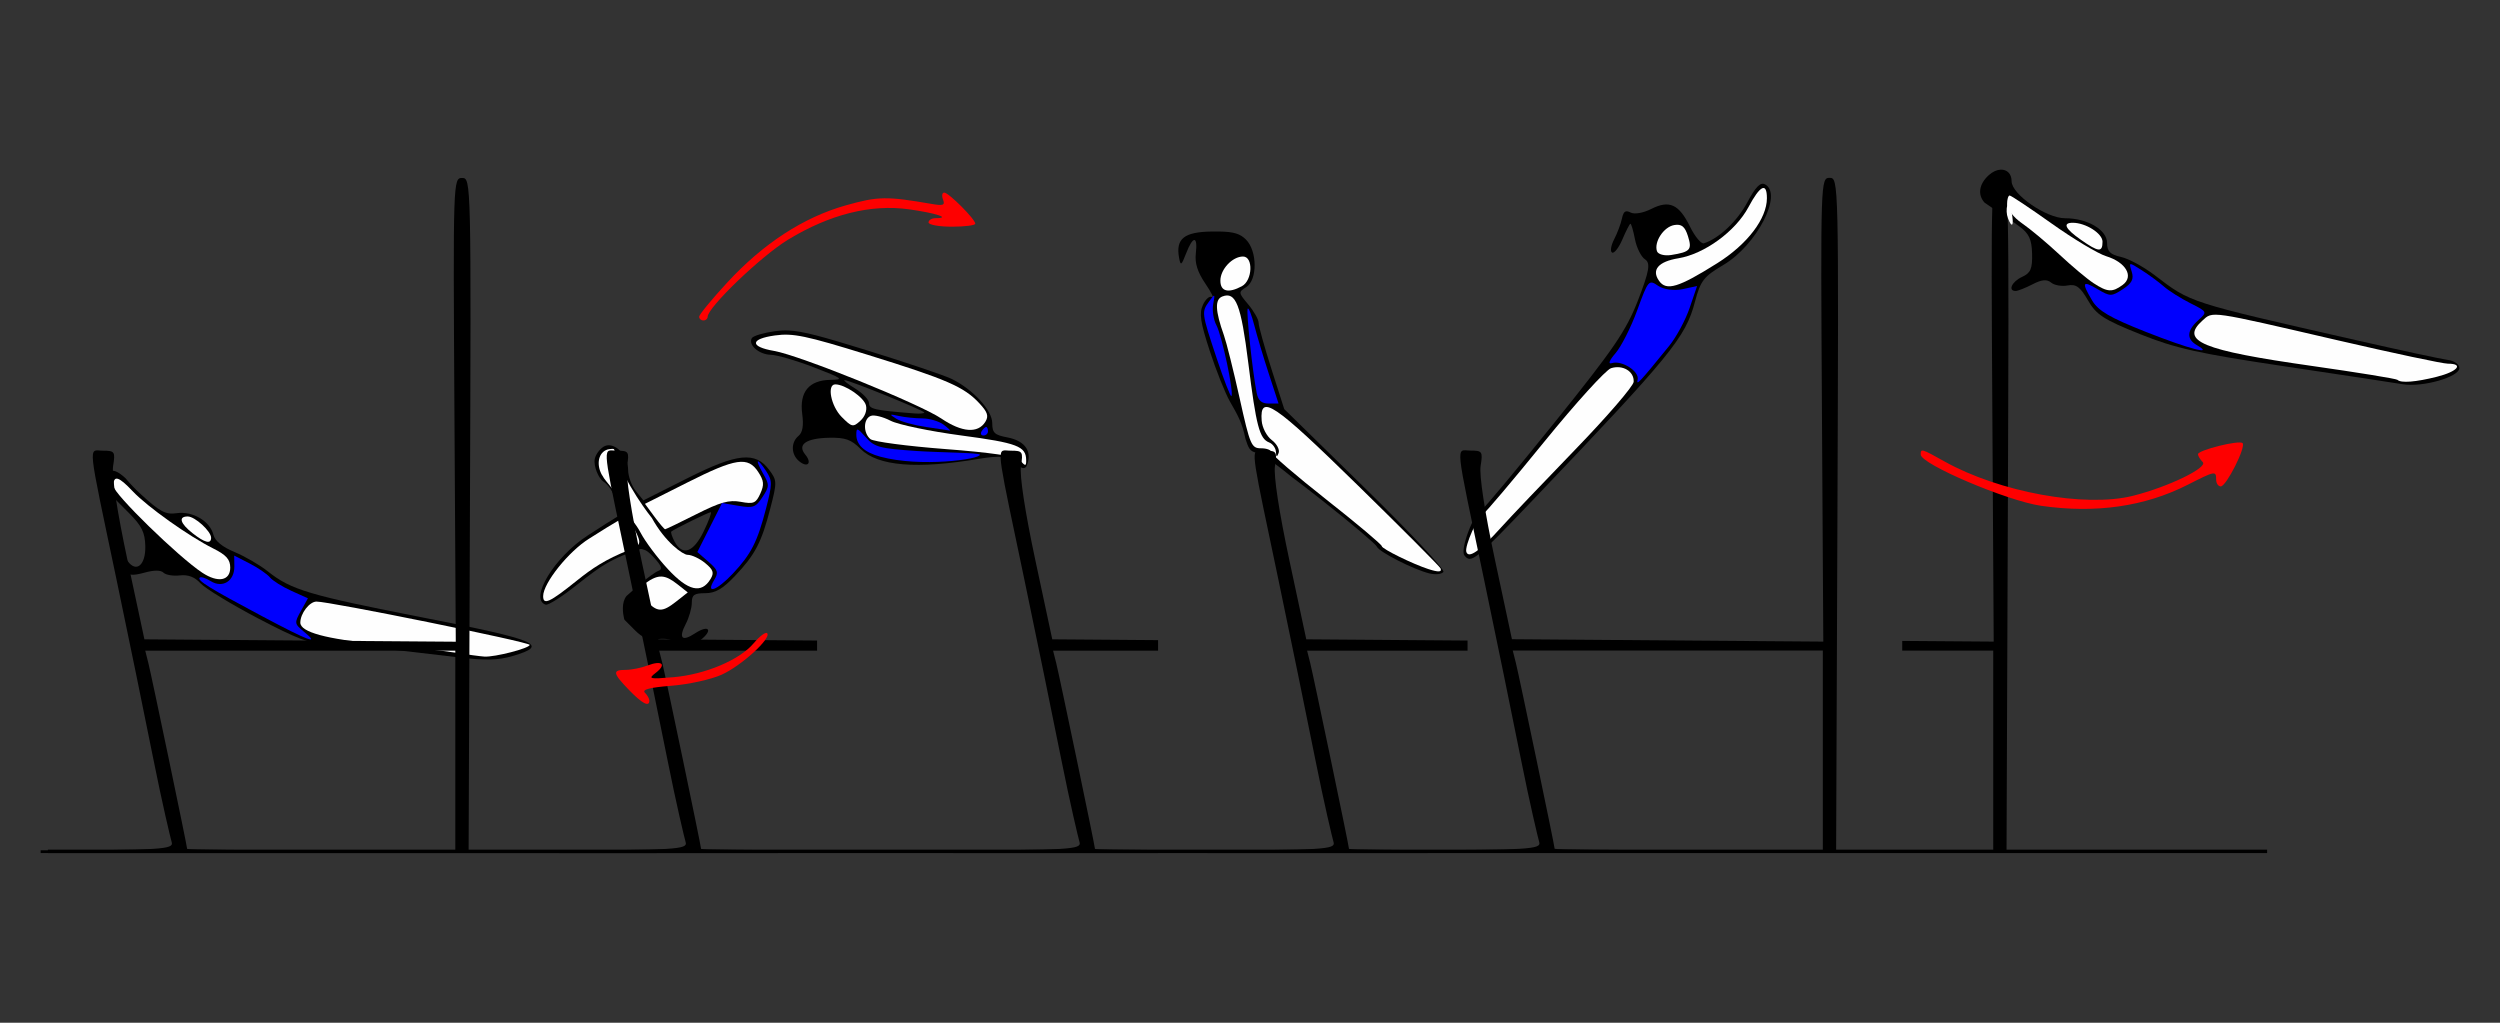 <?xml version="1.0" encoding="UTF-8" standalone="no"?>
<!-- Created with Inkscape (http://www.inkscape.org/) -->

<svg
   xmlns:dc="http://purl.org/dc/elements/1.1/"
   xmlns:cc="http://creativecommons.org/ns#"
   xmlns:rdf="http://www.w3.org/1999/02/22-rdf-syntax-ns#"
   xmlns:svg="http://www.w3.org/2000/svg"
   xmlns="http://www.w3.org/2000/svg"
   xmlns:sodipodi="http://sodipodi.sourceforge.net/DTD/sodipodi-0.dtd"
   xmlns:inkscape="http://www.inkscape.org/namespaces/inkscape"
   id="svg3396"
   version="1.1"
   inkscape:version="0.91 r13725"
   width="550"
   height="225"
   viewBox="0 0 550 225"
   sodipodi:docname="ub110402.svg">
  <rect x="0" y="0" width="550" height="225" fill="#333333" stroke="none"/>
  <defs
     id="defs3400" />
  <sodipodi:namedview
     pagecolor="#ffffff"
     bordercolor="#666666"
     borderopacity="1"
     objecttolerance="10"
     gridtolerance="10"
     guidetolerance="10"
     inkscape:pageopacity="0"
     inkscape:pageshadow="2"
     inkscape:window-width="1390"
     inkscape:window-height="795"
     id="namedview3398"
     showgrid="false"
     inkscape:zoom="1.2960272"
     inkscape:cx="285.66306"
     inkscape:cy="117.05359"
     inkscape:window-x="0"
     inkscape:window-y="0"
     inkscape:window-maximized="0"
     inkscape:current-layer="svg3396" />
  <g
     transform="translate(-2.366,-361.923)"
     id="g4930">
    <path
       id="path4747-0"
       d="m 360.092,408.43 c -0.438,0.092 -0.694,0.591 -0.903,1.59 -0.24,1.151 -1.012,3.207 -1.717,4.568 -0.705,1.361 -0.905,2.669 -0.443,2.907 0.461,0.238 1.479,-1.069 2.262,-2.905 0.783,-1.836 1.573,-3.385 1.755,-3.443 0.182,-0.058 0.632,1.458 1.002,3.368 0.37,1.91 1.372,3.921 2.225,4.468 1.245,0.799 0.947,2.552 -1.511,8.917 -2.6,6.733 -5.353,10.773 -18.326,26.881 -8.397,10.426 -15.594,19.06 -15.994,19.187 -1.755,0.558 -4.94,8.859 -3.899,10.162 1.47,1.84 2.314,1.153 15.179,-12.333 30.359,-31.825 33.452,-35.61 35.543,-43.51 1.225,-4.627 1.913,-5.517 6.236,-8.07 7.351,-4.34 13.188,-15.657 9.154,-17.745 -1.006,-0.521 -2.064,0.562 -3.884,3.978 -2.204,4.135 -6.253,7.954 -9.543,9 -0.599,0.19 -1.976,-1.458 -3.06,-3.664 -2.43,-4.949 -4.542,-5.912 -8.534,-3.892 -1.772,0.897 -3.668,1.226 -4.527,0.787 -0.424,-0.217 -0.752,-0.307 -1.014,-0.252 z"
       style="fill:#000000"
       inkscape:connector-curvature="0" />
    <path
       id="path4764-2"
       d="m 324.958,483.336 c -0.415,-1.306 2.591,-8.034 3.755,-8.404 0.393,-0.125 6.404,-7.229 13.359,-15.786 6.955,-8.558 13.579,-15.856 14.721,-16.219 2.582,-0.82 5.114,0.702 4.979,2.995 -0.056,0.95 -5.842,7.658 -12.857,14.907 -7.015,7.249 -14.36,14.963 -16.321,17.142 -4.658,5.176 -7.142,6.921 -7.636,5.364 z"
       style="fill:#fefefe"
       inkscape:connector-curvature="0" />
    <path
       id="path4756-5"
       d="m 367.352,423.703 c -1.708,-2.418 -0.158,-4.227 4.247,-4.955 5.756,-0.951 12.601,-5.952 15.44,-11.279 2.557,-4.798 4.045,-5.513 4.046,-1.944 0.001,4.496 -4.295,10.131 -10.886,14.279 -8.575,5.396 -11.223,6.2 -12.847,3.901 z"
       style="fill:#fefefe"
       inkscape:connector-curvature="0" />
    <path
       id="path2997-7-6"
       d="m 370.048,418.021 c -1.51,0.244 -2.93,-0.141 -3.157,-0.855 -0.661,-2.079 1.516,-5.348 3.818,-5.733 1.606,-0.269 2.331,0.317 3.001,2.425 0.955,3.005 0.531,3.486 -3.661,4.163 z"
       style="fill:#fefefe"
       inkscape:connector-curvature="0" />
    <path
       id="path2991-7"
       d="m 362.646,445.462 c 0.453,-1.814 -3.467,-4.339 -5.662,-3.648 -0.907,0.286 -0.591,-0.591 0.784,-2.173 1.268,-1.459 3.424,-5.721 4.791,-9.473 2.416,-6.631 2.544,-6.78 4.589,-5.37 1.171,0.807 3.54,1.14 5.342,0.749 l 3.238,-0.702 -1.643,4.827 c -0.903,2.655 -2.923,6.403 -4.487,8.331 -6.561,8.083 -7.309,8.885 -6.953,7.459 z"
       style="fill:#0000fe"
       inkscape:connector-curvature="0" />
    <path
       style="fill:#000000"
       d="m 27.397,465.506 c -0.142,-0.021 -0.279,-0.02 -0.402,0.01 -1.079,0.262 -1.178,2.192 -0.916,3.631 0.127,0.697 0.661,1.492 1.568,2.545 l 3.131,3.141 c 2.776,2.784 3.479,4.214 3.555,7.221 0.104,4.159 -1.962,5.942 -3.863,3.334 -0.783,-1.075 -1.297,-1.201 -1.771,-0.432 -0.367,0.596 -0.042,1.712 0.723,2.479 1.089,1.093 2.104,1.196 4.695,0.479 2.14,-0.593 3.627,-0.593 4.215,-0.004 0.499,0.501 2.116,0.773 3.592,0.604 1.841,-0.211 3.271,0.335 4.553,1.738 1.028,1.126 6.742,4.606 12.695,7.734 8.417,4.423 11.728,5.688 14.889,5.688 3.913,0 12.089,0.803 28.959,2.844 6.15,0.744 8.893,0.681 12.148,-0.279 8.165,-2.407 5.651,-3.489 -19.625,-8.434 -25.156,-4.921 -29.14,-6.103 -34.254,-10.18 -1.749,-1.394 -5.042,-3.308 -7.316,-4.252 -2.708,-1.123 -4.317,-2.443 -4.662,-3.82 -0.748,-2.989 -4.584,-5.24 -8.059,-4.729 -2.446,0.36 -3.675,-0.29 -7.947,-4.207 -1.278,-1.172 -2.418,-2.388 -3.311,-3.467 -0.251,-0.24 -1.599,-1.494 -2.596,-1.643 z"
       id="path4194"
       inkscape:connector-curvature="0" />
    <path
       inkscape:connector-curvature="0"
       style="fill:#fefefe"
       d="m 102.55,505.513 c -2.57,-0.411 -10.14,-1.262 -16.822,-1.891 -11.652,-1.096 -17.29,-2.637 -17.29,-4.724 0,-2.001 1.989,-4.603 3.538,-4.628 2.805,-0.046 46.912,8.907 46.921,9.524 0.011,0.738 -7.698,2.729 -9.985,2.578 -0.929,-0.061 -3.792,-0.448 -6.362,-0.859 z"
       id="path4282" />
    <path
       inkscape:connector-curvature="0"
       style="fill:#fefefe"
       d="m 46.865,487.919 c -5.254,-3.462 -19.548,-17.404 -19.548,-19.066 0,-2.477 1.116,-2.171 4.264,1.167 3.221,3.416 12.334,9.888 17.681,12.558 2.884,1.44 3.755,2.419 3.755,4.219 0,2.91 -2.694,3.402 -6.153,1.122 z"
       id="path4270" />
    <path
       inkscape:connector-curvature="0"
       style="fill:#fefefe"
       d="m 44.732,479.229 c -2.746,-2.167 -3.183,-3.682 -1.061,-3.682 1.577,0 5.14,3.25 5.14,4.688 0,1.458 -1.392,1.115 -4.08,-1.006 z"
       id="path4264" />
    <path
       inkscape:connector-curvature="0"
       style="fill:#0000fe"
       d="m 60.027,497.488 c -11.567,-6.15 -14.343,-7.867 -13.723,-8.488 0.252,-0.252 1.341,0.095 2.421,0.771 2.605,1.632 5.239,-0.012 5.198,-3.243 l -0.03,-2.374 3.364,1.721 c 1.85,0.947 3.859,2.32 4.464,3.051 0.605,0.731 2.74,2.072 4.745,2.979 l 3.644,1.649 -1.536,2.765 c -1.483,2.669 -1.459,2.829 0.67,4.59 3.641,3.012 1.128,2.079 -9.216,-3.421 z"
       id="path4248" />
    <path
       style="fill:#000000"
       d="m 270.522,412.855 c -0.472,-0.007 -0.984,-0.006 -1.541,0.002 -6.131,0.087 -7.987,1.573 -7.219,5.785 0.334,1.833 0.507,1.724 1.553,-0.986 1.51,-3.911 2.587,-3.911 2.135,0 -0.249,2.152 0.359,4.098 2.072,6.627 1.334,1.969 1.999,3.317 1.479,2.994 -0.521,-0.323 -1.417,0.45 -1.992,1.717 -0.855,1.883 -0.583,3.731 1.502,10.131 1.402,4.305 3.395,9.305 4.426,11.109 1.635,2.862 2.706,4.623 3.432,8.24 0.653,1.941 0.885,2.777 2.496,3.066 1.413,0.254 5.841,3.798 7.738,5.359 1.671,1.221 3.91,2.96 7.145,5.518 6.168,4.877 11.361,9.277 11.537,9.777 0.395,1.119 8.113,5.051 11.537,5.877 1.382,0.333 2.774,0.18 3.096,-0.342 0.321,-0.522 -7.426,-8.79 -17.217,-18.375 l -17.801,-17.426 -2.818,-8.828 c -1.55,-4.855 -2.82,-9.423 -2.82,-10.15 0,-0.728 -1.019,-2.539 -2.266,-4.025 -2.204,-2.628 -2.219,-2.734 -0.469,-3.83 2.5,-1.566 2.472,-7.939 -0.047,-10.465 -1.274,-1.278 -2.65,-1.726 -5.957,-1.775 z"
       id="path4226"
       inkscape:connector-curvature="0" />
    <path
       style="fill:#fefefe"
       d="m 316.644,487.134 c -3.456,-1.115 -10.28,-4.468 -10.28,-5.051 0,-0.354 -5.467,-4.951 -12.15,-10.215 -6.682,-5.264 -12.15,-9.965 -12.15,-10.446 0,-0.481 -1.019,-0.875 -2.265,-0.875 -2.129,0 -2.411,-0.659 -4.714,-11.016 -1.347,-6.059 -2.899,-12.281 -3.45,-13.828 -1.931,-5.43 -2.033,-7.908 -0.351,-8.555 2.966,-1.142 4.101,1.771 5.709,14.649 1.732,13.866 2.463,16.65 4.589,17.468 0.779,0.3 1.449,1.238 1.49,2.085 0.056,1.168 0.199,1.224 0.591,0.231 0.284,-0.72 -0.393,-1.997 -1.505,-2.839 -1.132,-0.857 -2.112,-2.74 -2.226,-4.279 -0.443,-5.962 2.587,-3.926 21.069,14.16 9.889,9.676 18.119,17.935 18.291,18.352 0.337,0.821 -0.448,0.868 -2.648,0.158 z"
       id="path4268"
       inkscape:connector-curvature="0" />
    <path
       style="fill:#fefefe"
       d="m 270.849,423.661 c 0,-2.49 2.641,-5.302 4.98,-5.302 2.304,0 2.105,5.267 -0.246,6.53 -3.01,1.616 -4.734,1.168 -4.734,-1.228 z"
       id="path3446"
       inkscape:connector-curvature="0" />
    <path
       style="fill:#0000fe"
       d="m 278.835,448.359 c -0.921,-4.573 -2.36,-18.143 -1.966,-18.538 0.22,-0.221 0.869,1.434 1.443,3.678 0.574,2.243 2.009,7.032 3.19,10.642 l 2.146,6.562 -2.171,0 c -1.567,0 -2.302,-0.652 -2.643,-2.344 z"
       id="path4238"
       inkscape:connector-curvature="0" />
    <path
       style="fill:#0000fe"
       d="m 270.012,440.682 c -3.331,-10.03 -3.341,-10.11 -1.587,-12.516 1.235,-1.695 1.286,-1.656 0.846,0.653 -0.257,1.35 0.06,3.445 0.706,4.656 1.232,2.309 3.906,14.967 3.292,15.583 -0.196,0.197 -1.661,-3.573 -3.257,-8.376 z"
       id="path3442"
       inkscape:connector-curvature="0" />
    <path
       style="fill:#000000"
       d="m 136.432,459.883 c -0.455,-0.025 -0.902,0.078 -1.311,0.336 -0.869,0.549 -1.727,1.747 -1.906,2.662 -0.33,1.686 0.941,4.356 1.809,4.919 0.719,0.466 1.28,1.105 1.669,1.706 0.696,1.084 2.846,5.266 2.846,5.266 0,0 -3.117,1.846 -6.164,3.85 -0.357,0.234 -0.713,0.461 -1.062,0.697 -0.028,0.019 -0.044,0.02 -0.07,0.037 -0.194,0.125 -0.347,0.226 -0.559,0.361 -7.314,4.693 -12.98,13.996 -9.277,15.232 0.558,0.186 3.661,-1.782 6.895,-4.375 2.661,-2.134 5.149,-3.928 6.205,-4.504 2.354,-1.416 4.978,-2.487 7.617,-3.322 0.088,-0.026 0.174,-0.038 0.26,-0.039 0.161,-0.002 0.317,0.037 0.467,0.107 0.717,0.125 1.384,0.678 2.441,1.832 1.639,1.789 1.879,2.52 0.943,2.854 -0.692,0.247 -2.688,1.709 -4.438,3.25 l -2.59,2.279 c -1.166,1.431 -0.8,3.855 -0.553,4.934 0.022,0.097 0.061,0.201 0.098,0.305 l 2.256,2.262 c 1.786,1.792 3.093,2.296 5.158,1.992 1.617,-0.238 3.194,0.111 3.797,0.84 1.392,1.682 2.701,1.541 5.461,-0.586 2.903,-2.237 1.921,-3.539 -1.148,-1.521 -2.895,1.903 -3.683,1.084 -2.025,-2.104 0.719,-1.382 1.309,-3.461 1.312,-4.621 0.005,-1.741 0.522,-2.109 2.955,-2.109 2.228,0 3.824,-0.924 6.533,-3.781 4.451,-4.694 5.841,-7.352 7.799,-14.932 1.483,-5.739 1.472,-6.07 -0.252,-8.396 -3.054,-4.122 -7.009,-3.716 -18.066,1.85 l -9.619,4.842 -1.682,-2.082 c -0.924,-1.145 -1.68,-3.237 -1.68,-4.646 0,-2.766 -2.146,-5.283 -4.119,-5.393 z m 22.293,14.727 c 0.271,0 -0.427,1.898 -1.551,4.219 -2.241,4.627 -4.667,5.487 -6.387,2.264 -0.574,-1.075 -0.903,-2.078 -0.732,-2.229 0.605,-0.534 8.186,-4.254 8.67,-4.254 z"
       id="path4206"
       inkscape:connector-curvature="0"
       sodipodi:nodetypes="ccscccscccssccccsscccccssssccsssscccsccsssss" />
    <path
       inkscape:connector-curvature="0"
       style="fill:#fefefe"
       d="m 144.383,493.929 -2.1,-2.243 2.145,-1.507 c 2.788,-1.959 4.207,-1.901 6.976,0.284 l 2.27,1.791 -2.482,1.959 c -3.179,2.508 -4.235,2.464 -6.809,-0.284 z"
       id="path4278" />
    <path
       style="fill:#fefefe"
       d="m 140.144,475.56 c -0.783,0.143 -8.122,4.836 -8.122,4.836 -4.535,2.799 -10.162,9.819 -10.162,12.678 0,2.058 1.396,1.411 7.477,-3.465 3.168,-2.541 6.204,-4.642 11.441,-6.689 0.375,-0.056 0.861,-0.298 1.496,-0.701 1.037,-0.659 0.992,-1.31 -0.258,-3.734 -0.833,-1.615 -1.718,-2.966 -1.872,-2.924 z"
       id="path4274"
       inkscape:connector-curvature="0"
       sodipodi:nodetypes="ccsscssc" />
    <path
       inkscape:connector-curvature="0"
       id="path4272"
       d="m 137.059,460.67 c -0.18,0.002 -0.414,0.026 -0.703,0.072 -2.057,0.327 -2.898,2.805 -1.781,5.25 0.126,0.276 0.234,0.464 0.332,0.586 0.716,1.447 2.937,3.097 5.656,8.508 0.275,0.548 1.754,2.142 2.738,4.041 0.984,1.899 3.674,5.49 5.98,7.98 4.47,4.828 7.395,5.515 9.398,2.209 0.837,-1.381 0.616,-2.039 -1.178,-3.516 -1.213,-0.999 -2.957,-1.816 -3.875,-1.816 -0.996,0 -4.914,-2.765 -7.84,-8.086 0,0 -6.097,-7.481 -8.307,-15.076 8.2e-4,-0.018 -0.007,-0.034 -0.016,-0.049 -0.002,-0.008 -0.005,-0.017 -0.008,-0.025 0,0 -0.006,0.006 -0.006,0.006 -0.054,-0.056 -0.18,-0.087 -0.393,-0.084 z"
       style="fill:#fefefe" />
    <path
       inkscape:connector-curvature="0"
       style="fill:#fefefe"
       d="m 146.318,475.563 -2.061,-2.796 9.345,-4.704 c 10.654,-5.363 13.318,-5.761 15.564,-2.322 1.272,1.947 1.357,2.821 0.464,4.787 -0.959,2.111 -1.483,2.331 -4.294,1.802 -2.556,-0.481 -4.525,0.066 -9.765,2.713 -3.61,1.823 -6.705,3.315 -6.878,3.315 -0.173,0 -1.242,-1.258 -2.376,-2.796 z"
       id="path4262" />
    <path
       inkscape:connector-curvature="0"
       style="fill:#0000fe"
       d="m 159.468,489.55 c 1.027,-1.689 0.868,-2.203 -1.257,-4.055 l -2.433,-2.121 2.719,-5.393 2.719,-5.393 3.618,0.613 c 3.228,0.547 3.797,0.34 5.272,-1.918 1.547,-2.368 1.554,-2.705 0.111,-5.227 -1.867,-3.264 -1.323,-3.592 0.735,-0.442 1.342,2.055 1.337,2.776 -0.054,8.162 -1.897,7.344 -3.278,10.056 -7.304,14.337 -3.538,3.763 -6.078,4.648 -4.126,1.438 z"
       id="path4246" />
    <path
       style="fill:#000000"
       d="m 175.83,434.627 c -1.034,-0.046 -1.95,0.017 -2.93,0.152 -2.514,0.347 -4.819,1.032 -5.121,1.521 -0.903,1.465 1.536,3.617 4.166,3.676 1.351,0.03 5.61,1.271 9.465,2.758 6.384,2.462 6.709,2.708 3.648,2.758 -4.717,0.077 -6.852,2.656 -6.205,7.496 0.343,2.564 0.089,4.077 -0.809,4.824 -1.72,1.432 -1.664,4.084 0.117,5.566 1.871,1.557 2.925,0.442 1.365,-1.443 -1.83,-2.212 0.162,-3.609 5.281,-3.705 3.538,-0.067 4.817,0.389 6.865,2.443 3.802,3.814 12.472,4.525 26.279,2.154 0,0 2.473,-0.418 4.06,-0.418 0.694,-0.002 3.381,0.456 3.743,0.75 0.37,0.301 0.716,1.503 1.525,1.711 0.471,0.121 0.727,-0.084 0.9,-0.35 1.404,-3.118 -0.15,-5.61 -4.205,-6.373 -2.821,-0.531 -3.314,-0.998 -3.314,-3.146 0,-2.792 -4.2,-7.379 -8.879,-9.697 -1.542,-0.764 -9.892,-3.585 -18.557,-6.271 -10.132,-3.141 -14.295,-4.268 -17.396,-4.406 z m 12.35,10.924 c 1.041,-0.005 17.529,6.697 17.529,7.125 0,0.204 -0.947,0.297 -2.104,0.207 -8.845,-0.689 -10.047,-0.958 -10.047,-2.248 0,-0.751 -1.367,-2.201 -3.037,-3.223 -1.671,-1.022 -2.724,-1.859 -2.342,-1.861 z"
       id="path4216"
       inkscape:connector-curvature="0"
       sodipodi:nodetypes="ccccssscssssccsscsssscccssssc" />
    <path
       inkscape:connector-curvature="0"
       style="fill:#fefefe"
       d="m 226.652,463.054 c -0.649,-0.745 -6.572,-1.595 -16.293,-2.336 -8.401,-0.641 -15.827,-1.626 -16.504,-2.189 -1.626,-1.354 -1.573,-4.472 0.087,-5.111 0.725,-0.279 2.683,0.201 4.352,1.067 1.669,0.866 8.7,2.329 15.623,3.251 12.223,1.628 14.17,2.366 14.207,5.389 0.018,1.433 -0.171,1.424 -1.472,-0.071 z"
       id="path4258" />
    <path
       inkscape:connector-curvature="0"
       style="fill:#fefefe"
       d="m 209.448,453.993 c -4.793,-3.239 -31.207,-13.912 -36.799,-14.87 -5.385,-0.922 -5.282,-2.644 0.204,-3.401 3.98,-0.549 6.799,0.039 20.374,4.248 17.463,5.415 21.216,7.045 24.602,10.683 1.817,1.952 2.094,2.816 1.308,4.076 -1.622,2.599 -5.148,2.331 -9.688,-0.736 z"
       id="path4256" />
    <path
       inkscape:connector-curvature="0"
       style="fill:#fefefe"
       d="m 187.539,453.655 c -2.363,-2.371 -3.307,-7.17 -1.409,-7.17 2.123,0 6.284,2.837 6.743,4.597 0.29,1.113 -0.204,2.484 -1.229,3.415 -1.609,1.461 -1.861,1.409 -4.104,-0.842 z"
       id="path4254" />
    <path
       style="fill:#0000fe"
       d="m 196.07,462.406 c -3.594,-0.963 -5.314,-2.667 -5.314,-4.839 0,-1.621 0.222,-1.56 2.103,0.576 1.891,2.148 3.019,2.45 11.215,3.003 5.012,0.338 13.876,0.373 13.876,0.813 0,1.018 -13.032,2.818 -21.88,0.447 z"
       id="path4244"
       inkscape:connector-curvature="0"
       sodipodi:nodetypes="ssssss" />
    <path
       inkscape:connector-curvature="0"
       style="fill:#0000fe"
       d="m 218.326,456.797 c 0.318,-0.516 0.763,-0.938 0.99,-0.938 0.227,0 0.412,0.422 0.412,0.938 0,0.516 -0.445,0.938 -0.99,0.938 -0.544,0 -0.73,-0.422 -0.412,-0.938 z"
       id="path4242" />
    <path
       inkscape:connector-curvature="0"
       style="fill:#0000fe"
       d="m 206.07,455.86 c -2.629,-0.386 -5.573,-1.207 -6.542,-1.823 -1.591,-1.011 -1.535,-1.069 0.574,-0.599 1.285,0.286 3.623,0.526 5.195,0.533 1.572,0.007 3.675,0.632 4.673,1.389 0.998,0.757 1.604,1.337 1.347,1.289 -0.257,-0.048 -2.618,-0.403 -5.247,-0.79 z"
       id="path4240" />
    <path
       inkscape:connector-curvature="0"
       style="fill:#fe0000"
       d="m 156.177,431.598 c 0,-0.453 2.785,-3.841 6.188,-7.528 7.928,-8.589 16.792,-14.354 26.106,-16.975 7.093,-1.997 8.923,-2.026 18.885,-0.301 2.538,0.439 2.952,0.274 2.47,-0.985 -0.318,-0.832 -0.196,-1.513 0.273,-1.513 0.983,0 6.825,5.857 6.825,6.842 0,0.362 -2.313,0.658 -5.14,0.658 -2.827,0 -5.14,-0.422 -5.14,-0.938 0,-0.516 0.701,-0.938 1.558,-0.938 3.482,0 0.096,-1.121 -5.906,-1.955 -8.347,-1.16 -17.35,1.101 -26.529,6.665 -5.894,3.572 -17.721,14.911 -17.721,16.989 0,0.441 -0.421,0.802 -0.935,0.802 -0.514,0 -0.935,-0.371 -0.935,-0.823 z"
       id="path3440" />
    <path
       inkscape:connector-curvature="0"
       id="path4400-9"
       d="m 104.036,401.075 c -1.978,-1.8e-4 -1.997,0.566 -1.699,51.014 l 0.301,51.014 -34.25,-0.264 -34.25,-0.264 -3.717,-17.379 c -2.265,-10.593 -3.503,-18.696 -3.17,-20.75 0.51,-3.145 0.363,-3.371 -2.215,-3.371 -3.269,0 -3.567,-2.83 2.996,28.5 2.535,12.1 6.182,29.875 8.105,39.5 1.923,9.625 3.731,17.211 4.016,18.174 0.453,1.531 -2.345,1.718 -28.842,1.738 l 0,0.604 c 9.599,0.002 18.16,0.01 28.225,0.01 29.376,-0.002 358.002,-0.018 382.322,-0.041 l 0,-0.561 -316.395,0 0.285,-73.424 c 0.284,-73.929 0.272,-74.5 -1.713,-74.5 z m -69.717,104 34.107,0 34.109,0 0,22.5 0,21.424 -29.5,0 c -16.225,0 -29.5,-0.144 -29.5,-0.32 0,-0.639 -7.849,-38.176 -8.523,-40.854 z"
       style="fill:#000000"
       sodipodi:nodetypes="csccccsssssccccccccccccccsscc" />
    <path
       style="fill:#000000"
       d="m 137.024,461.015 c -2.157,-0.113 -1.666,1.145 4.076,28.559 2.535,12.1 6.182,29.875 8.105,39.5 1.923,9.625 3.731,17.211 4.016,18.174 0.453,1.531 -2.345,1.718 -28.842,1.738 l 0,0.604 c 9.599,0.002 18.16,0.012 28.225,0.012 10.796,-7.4e-4 19.444,-0.011 29.52,-0.016 l 0,-0.596 c -14.276,-0.022 -25.52,-0.151 -25.52,-0.312 0,-0.639 -7.849,-38.176 -8.523,-40.854 l -0.693,-2.75 34.107,0 0.629,0 0,-2.23 -0.668,-0.006 -34.25,-0.264 -3.717,-17.379 c -2.265,-10.593 -3.503,-18.696 -3.17,-20.75 0.51,-3.145 0.363,-3.371 -2.215,-3.371 -0.409,0 -0.772,-0.042 -1.08,-0.059 z"
       id="path4408"
       inkscape:connector-curvature="0" />
    <path
       style="fill:#000000"
       d="m 223.682,461.015 c -2.157,-0.113 -1.668,1.145 4.074,28.559 2.535,12.1 6.182,29.875 8.105,39.5 1.923,9.625 3.731,17.211 4.016,18.174 0.453,1.531 -2.345,1.718 -28.842,1.738 l 0,0.604 c 9.599,0.002 18.16,0.012 28.225,0.012 6.539,-4.5e-4 11.609,-0.008 17.881,-0.01 l 0,-0.648 c -8.146,-0.057 -13.881,-0.153 -13.881,-0.266 0,-0.639 -7.849,-38.176 -8.523,-40.854 l -0.693,-2.75 23.098,0 0,-2.32 -23.279,-0.18 -3.717,-17.379 c -2.265,-10.593 -3.503,-18.696 -3.17,-20.75 0.51,-3.145 0.363,-3.371 -2.215,-3.371 -0.409,0 -0.77,-0.042 -1.078,-0.059 z"
       id="path4411"
       inkscape:connector-curvature="0" />
    <path
       inkscape:connector-curvature="0"
       style="fill:#000000"
       d="m 279.565,461.015 c -2.157,-0.113 -1.666,1.145 4.076,28.559 2.535,12.1 6.182,29.875 8.105,39.5 1.923,9.625 3.731,17.211 4.016,18.174 0.453,1.531 -2.345,1.718 -28.842,1.738 l 0,0.604 c 9.599,0.002 18.16,0.012 28.225,0.012 11.002,-7.5e-4 19.828,-0.011 30.082,-0.016 l 0,-0.596 c -14.554,-0.019 -26.082,-0.149 -26.082,-0.312 0,-0.639 -7.849,-38.176 -8.523,-40.854 l -0.693,-2.75 34.107,0 1.191,0 0,-2.227 -1.23,-0.01 -34.25,-0.264 -3.717,-17.379 c -2.265,-10.593 -3.503,-18.696 -3.17,-20.75 0.51,-3.145 0.363,-3.371 -2.215,-3.371 -0.409,0 -0.772,-0.042 -1.08,-0.059 z"
       id="path4413" />
    <path
       inkscape:connector-curvature="0"
       id="path2989-70"
       d="m 442.377,401.048 c -1.978,-1.8e-4 -1.997,0.566 -1.699,51.014 l 0.301,51.014 -20.123,-0.154 0,2.127 20.021,0 0,22.5 0,21.424 -20.021,0 0,0.58 c 12.349,-0.007 26.036,-0.009 37.344,-0.019 l 0,-0.561 -14.395,0 0.285,-73.424 c 0.284,-73.929 0.272,-74.5 -1.713,-74.5 z"
       style="fill:#000000" />
    <path
       style="fill:#000000"
       d="m 442.502,399.247 c -0.817,0.037 -1.743,0.43 -2.617,1.221 -2.155,1.95 -2.481,4.336 -0.906,6.041 l 4.943,3.393 0,-0.135 2.701,1.969 c 2.122,1.545 2.723,2.834 2.803,6.012 0.083,3.305 -0.32,4.237 -2.201,5.094 -2.243,1.022 -3.192,3.094 -1.418,3.094 0.487,0 2.151,-0.657 3.697,-1.459 2.037,-1.057 3.17,-1.163 4.109,-0.383 0.713,0.592 2.346,0.876 3.629,0.631 1.858,-0.355 2.767,0.308 4.467,3.262 1.832,3.183 3.445,4.233 11.422,7.434 7.815,3.135 12.864,4.261 31.791,7.086 12.375,1.847 24.075,3.621 26,3.943 4.384,0.734 12.5,-1.576 12.5,-3.559 0,-0.801 -1.125,-1.601 -2.5,-1.777 -1.375,-0.177 -10.375,-2.114 -20,-4.305 -37.376,-8.507 -36.521,-8.231 -44.539,-14.352 -2.411,-1.84 -5.753,-3.647 -7.424,-4.014 -2.353,-0.517 -3.037,-1.208 -3.037,-3.062 -10e-6,-2.902 -4.322,-5.445 -9.254,-5.445 -4.122,0 -11.746,-5.271 -11.746,-8.119 0,-1.708 -1.058,-2.631 -2.42,-2.568 z"
       id="path4477-0"
       inkscape:connector-curvature="0" />
    <path
       style="fill:#fefefe"
       d="m 529.809,445.489 c -0.244,-0.244 -8.757,-1.627 -18.917,-3.074 -24.149,-3.438 -28.989,-5.443 -24.012,-9.947 2.352,-2.129 1.289,-2.283 29.758,4.315 12.22,2.832 23.133,5.149 24.25,5.149 3.607,0 2.158,1.731 -2.412,2.881 -4.652,1.171 -7.917,1.425 -8.668,0.675 z"
       id="path4514"
       inkscape:connector-curvature="0" />
    <path
       style="fill:#fefefe"
       d="m 462.919,424.201 c -1.375,-0.895 -4.75,-3.727 -7.5,-6.295 -2.75,-2.567 -6.463,-5.667 -8.25,-6.888 -1.788,-1.222 -3.25,-3.091 -3.25,-4.153 0,-1.063 0.256,-1.932 0.569,-1.932 0.313,0 4.475,2.777 9.25,6.17 4.775,3.394 10.173,6.628 11.996,7.188 4.347,1.335 6.144,4.468 3.62,6.313 -2.299,1.681 -3.333,1.616 -6.435,-0.403 z"
       id="path4510"
       inkscape:connector-curvature="0" />
    <path
       style="fill:#fefefe"
       d="m 460.173,414.683 c -3.475,-2.429 -4.109,-3.75 -1.8,-3.75 2.848,0 6.547,2.351 6.547,4.161 0,2.392 -0.841,2.32 -4.747,-0.411 z"
       id="path4506"
       inkscape:connector-curvature="0" />
    <path
       style="fill:#0000fe"
       d="m 474.39,434.912 c -7.812,-3.086 -10.41,-4.606 -11.75,-6.875 -2.385,-4.038 -2.171,-4.483 1.199,-2.493 2.763,1.632 3.06,1.632 5.55,9e-4 2.01,-1.317 2.47,-2.229 1.95,-3.869 -0.677,-2.132 -0.663,-2.134 2.2,-0.312 1.585,1.008 3.781,2.622 4.881,3.586 1.1,0.964 3.711,2.613 5.802,3.666 3.795,1.91 3.798,1.917 1.75,3.77 -2.513,2.274 -2.615,4.119 -0.302,5.467 4.014,2.338 -1.66,0.858 -11.279,-2.941 z"
       id="path4526"
       inkscape:connector-curvature="0" />
    <path
       inkscape:connector-curvature="0"
       style="fill:#fefefe"
       d="m 444.104,409.907 c -0.31,-0.807 -0.37,-2.044 -0.134,-2.75 0.236,-0.706 0.666,-0.045 0.956,1.467 0.566,2.953 0.099,3.682 -0.822,1.283 z"
       id="path4500" />
    <path
       style="fill:#000000"
       d="m 404.889,401.048 c -1.978,-1.8e-4 -1.997,0.566 -1.699,51.014 l 0.301,51.014 -34.25,-0.264 -34.25,-0.264 -3.717,-17.379 c -2.265,-10.593 -3.503,-18.696 -3.17,-20.75 0.51,-3.145 0.363,-3.371 -2.215,-3.371 -3.269,0 -3.567,-2.83 2.996,28.5 2.535,12.1 6.182,29.875 8.105,39.5 1.923,9.625 3.731,17.211 4.016,18.174 0.453,1.531 -2.345,1.718 -28.842,1.738 l 0,0.604 c 9.599,0.002 18.16,0.01 28.225,0.01 29.376,-0.002 56.002,-0.018 80.322,-0.041 l 0,-0.561 -14.395,0 0.285,-73.424 c 0.284,-73.929 0.272,-74.5 -1.713,-74.5 z m -69.717,104 34.107,0 34.109,0 0,22.5 0,21.424 -29.5,0 c -16.225,0 -29.5,-0.144 -29.5,-0.32 0,-0.639 -7.849,-38.176 -8.523,-40.854 l -0.693,-2.75 z"
       id="path4382-0"
       inkscape:connector-curvature="0" />
    <path
       style="fill:#fe0000"
       d="m 451.419,473.201 c -7.511,-1.083 -26.5,-9.168 -26.5,-11.282 0,-1.36 0.163,-1.312 5.256,1.534 12.081,6.752 30.881,10.183 41.402,7.555 7.733,-1.931 16.602,-6.215 15.386,-7.431 -0.574,-0.574 -1.044,-1.35 -1.044,-1.725 0,-0.907 9.084,-3.168 9.81,-2.442 0.809,0.809 -3.58,9.523 -4.797,9.523 -0.557,0 -1.013,-0.675 -1.013,-1.5 0,-1.977 -0.2,-1.94 -6.283,1.151 -9.434,4.793 -20.249,6.343 -32.217,4.617 z"
       id="path2993-7"
       inkscape:connector-curvature="0" />
    <path
       inkscape:connector-curvature="0"
       style="fill:#fe0000"
       d="m 140.734,513.705 c -3.585,-3.71 -3.698,-4.408 -0.711,-4.408 1.252,0 3.413,-0.434 4.803,-0.964 3.197,-1.219 4.252,-0.271 1.799,1.617 -1.725,1.327 -1.436,1.401 3.789,0.967 7.045,-0.586 14.677,-3.802 17.768,-7.487 1.294,-1.543 2.623,-2.535 2.952,-2.205 1.052,1.055 -5.666,7.182 -10.021,9.139 -2.313,1.04 -7.276,2.131 -11.03,2.426 -4.773,0.375 -6.529,0.832 -5.841,1.522 0.541,0.542 0.983,1.324 0.983,1.736 0,1.501 -1.567,0.684 -4.49,-2.342 z"
       id="path4288" />
    <rect
       y="548.844"
       x="12.898"
       height="0.757"
       width="488.234"
       id="rect4802-1"
       style="color:#000000;clip-rule:nonzero;display:inline;overflow:visible;visibility:visible;opacity:1;isolation:auto;mix-blend-mode:normal;color-interpolation:sRGB;color-interpolation-filters:linearRGB;solid-color:#000000;solid-opacity:1;fill:#000000;fill-opacity:1;fill-rule:nonzero;stroke:none;stroke-width:0.8;stroke-linecap:round;stroke-linejoin:round;stroke-miterlimit:4;stroke-dasharray:none;stroke-dashoffset:0;stroke-opacity:1;color-rendering:auto;image-rendering:auto;shape-rendering:auto;text-rendering:auto;enable-background:accumulate" />
  </g>
</svg>
